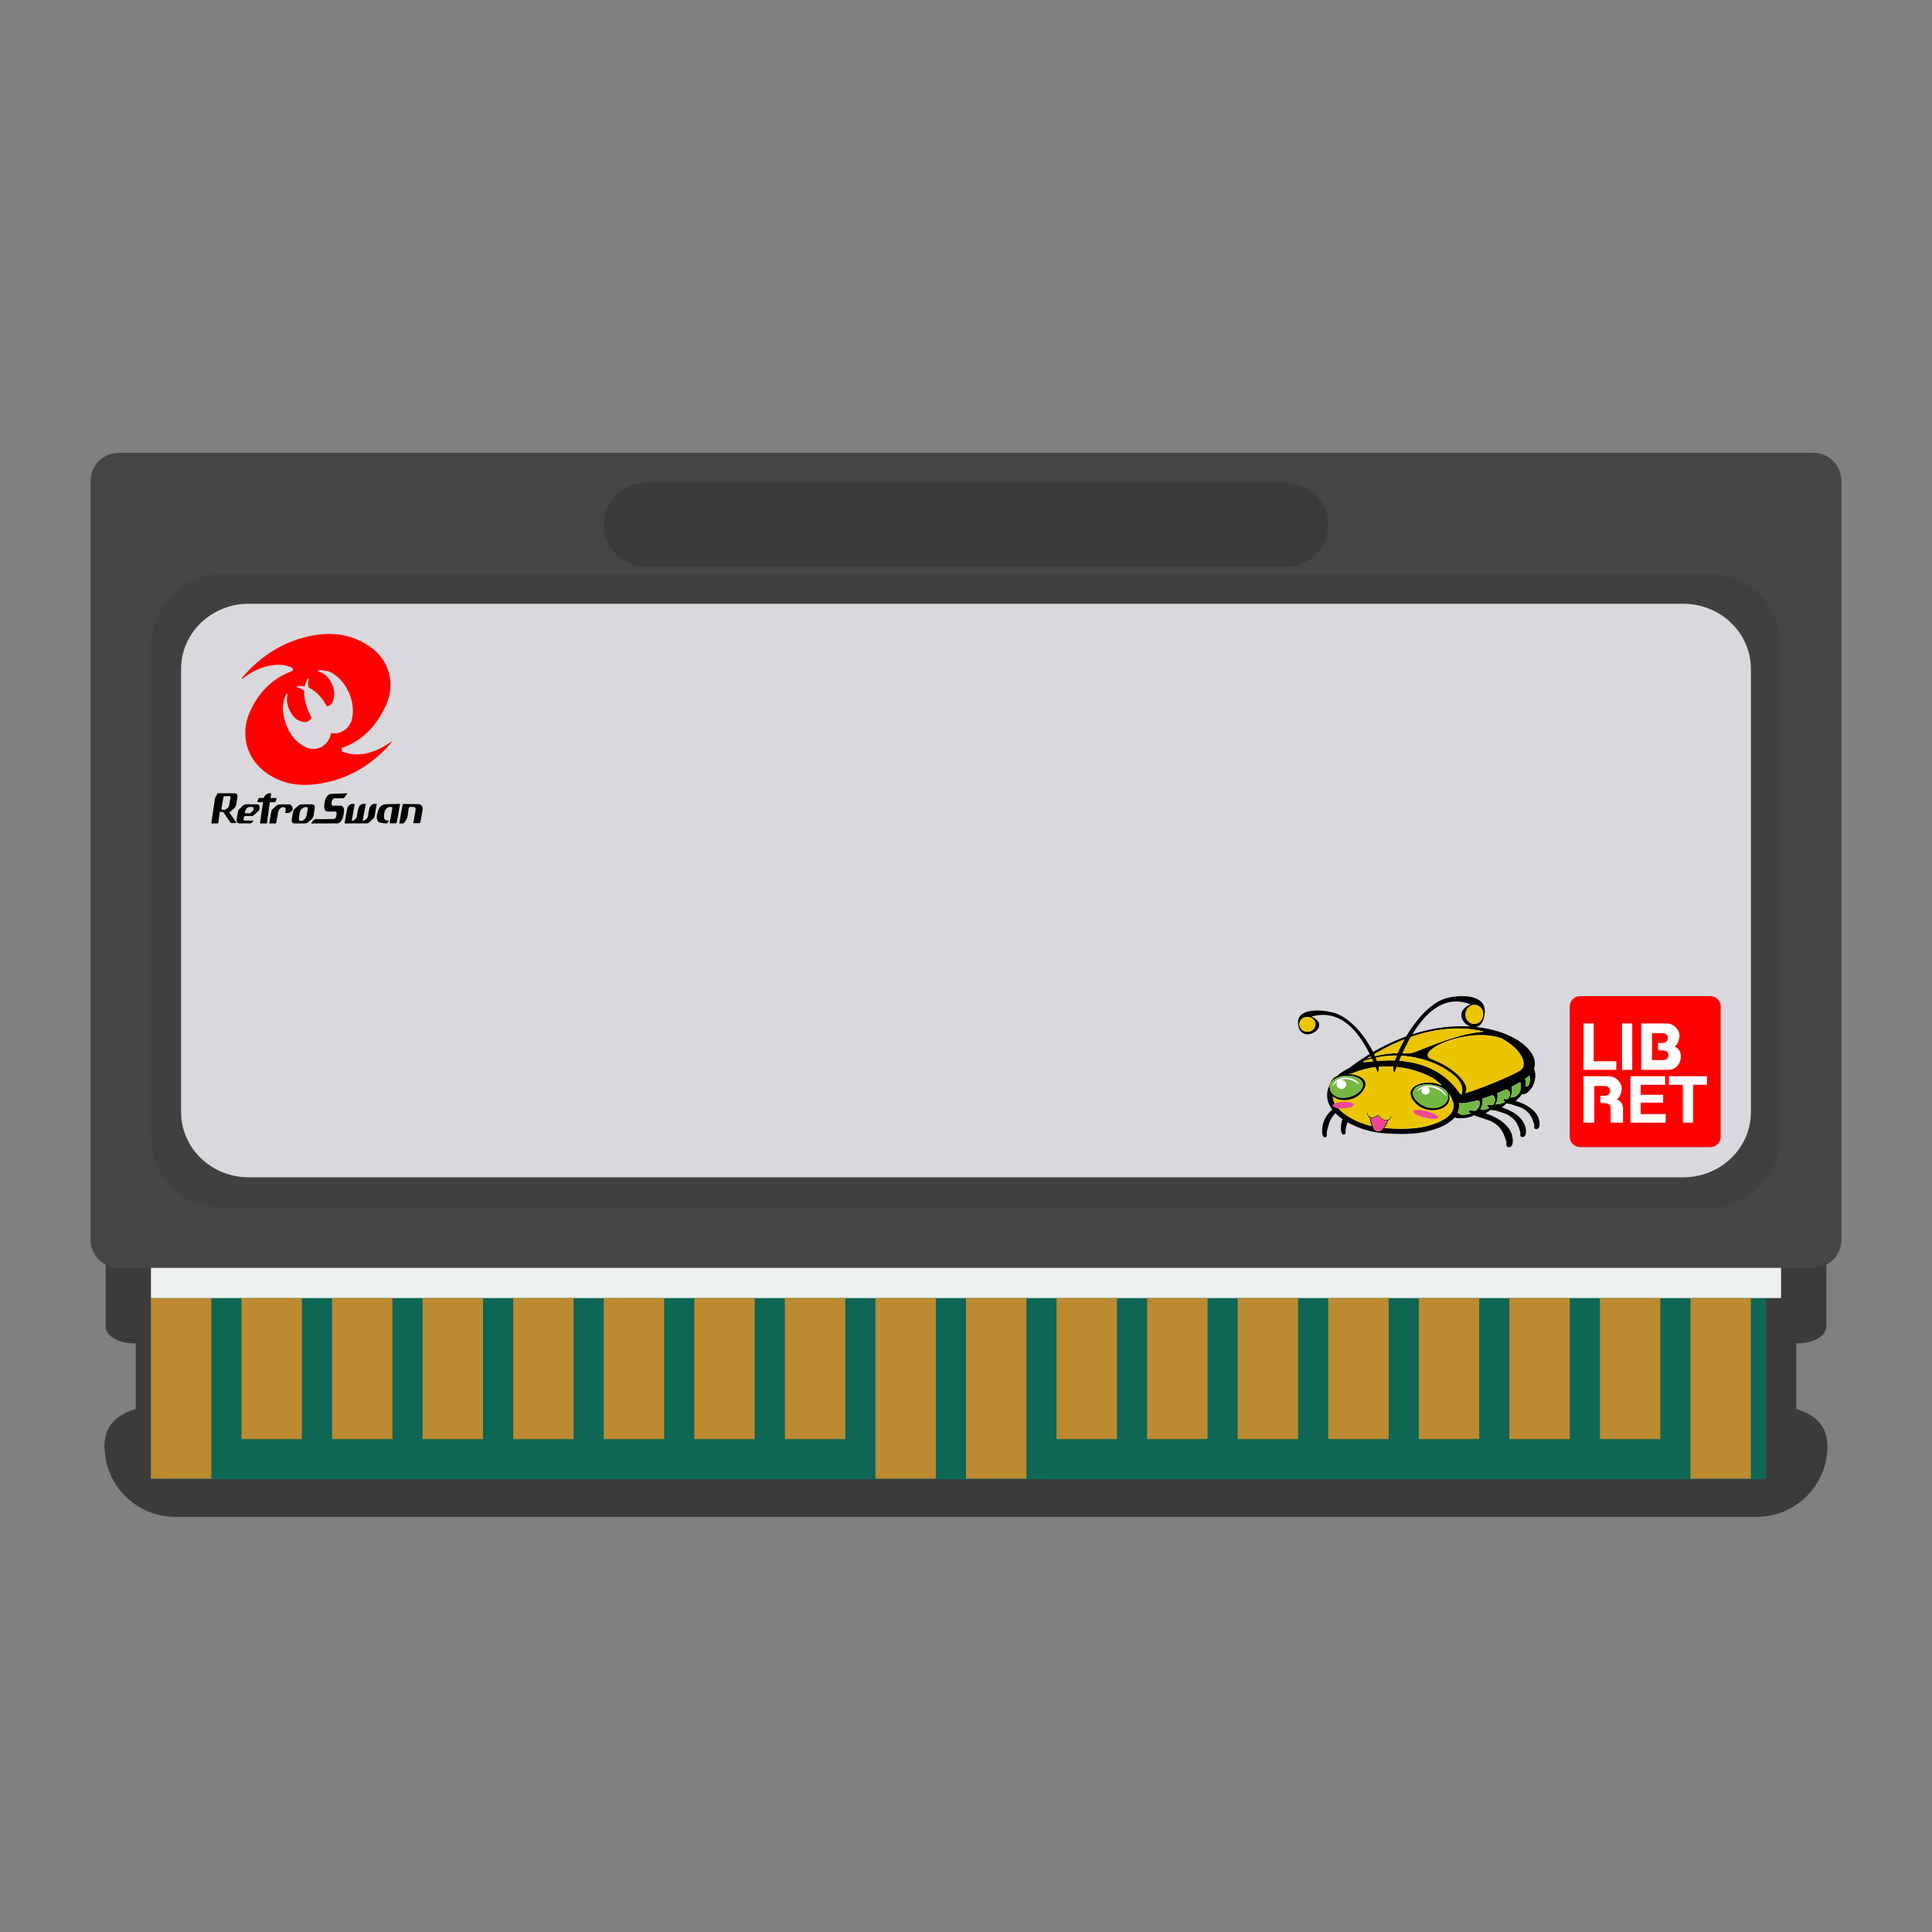 <svg xmlns="http://www.w3.org/2000/svg" xml:space="preserve" width="256" height="256" viewBox="0 0 341.333 341.333"><rect x="0" y="0" width="341.333" height="341.333" fill="#808080" stroke="none"/><defs><clipPath id="a" clipPathUnits="userSpaceOnUse"><path d="M20 180h216V96H20Z"/></clipPath><clipPath id="b" clipPathUnits="userSpaceOnUse"><path d="M196.128 109.028h.106v-.061h-.106z"/></clipPath><clipPath id="c" clipPathUnits="userSpaceOnUse"><path d="M193.119 108.579h.118v-.07h-.118z"/></clipPath></defs><path d="M23.65 213.333h294.034c2.752 0 4.982 1.343 4.982 3v18c0 1.658-2.23 3-4.982 3H23.65c-2.752 0-4.984-1.342-4.984-3v-18c0-1.657 2.232-3 4.984-3M33.462 248H307.87c6.911 0 14.968.573 14.968 7.484s-5.562 12.473-12.473 12.473H30.968a12.446 12.446 0 0 1-12.474-12.473c0-6.91 8.058-7.484 14.968-7.484" style="fill:#3b3b3b;fill-opacity:1;fill-rule:nonzero;stroke:none;stroke-width:1.333"/><path d="M28.972 229.333h283.39c2.746 0 4.971 2.09 4.971 4.667v28c0 2.577-2.225 4.667-4.972 4.667H28.971c-2.745 0-4.971-2.09-4.971-4.667v-28c0-2.577 2.226-4.667 4.972-4.667" style="fill:#3b3b3b;fill-opacity:1;fill-rule:nonzero;stroke:none;stroke-width:1.333"/><path d="M33.462 248H307.87c6.911 0 14.968.573 14.968 7.484s-5.562 12.473-12.473 12.473H30.968a12.446 12.446 0 0 1-12.474-12.473c0-6.91 8.058-7.484 14.968-7.484" style="fill:#3b3b3b;fill-opacity:1;fill-rule:nonzero;stroke:none;stroke-width:1.333"/><path d="M28.972 229.333h283.39c2.746 0 4.971 2.09 4.971 4.667v28c0 2.577-2.225 4.667-4.972 4.667H28.971c-2.745 0-4.971-2.09-4.971-4.667v-28c0-2.577 2.226-4.667 4.972-4.667" style="fill:#3b3b3b;fill-opacity:1;fill-rule:nonzero;stroke:none;stroke-width:1.333"/><path d="M29.333 224H312v37.333H29.333Z" style="opacity:1;vector-effect:none;fill:#0e6654;fill-opacity:1;fill-rule:nonzero;stroke:none;stroke-width:1.333;stroke-linecap:butt;stroke-linejoin:miter;stroke-miterlimit:4;stroke-dasharray:none;stroke-dashoffset:0;stroke-opacity:1"/><path d="M26.667 261.243h10.666v-31.91H26.667z" style="fill:#bc8a31;fill-opacity:1;fill-rule:nonzero;stroke:none;stroke-width:1.233"/><path d="M26.667 218.667h288v10.666h-288Z" style="fill:#ecf0f1;fill-opacity:1;fill-rule:nonzero;stroke:none;stroke-width:1.333"/><path d="M58.667 254.25h10.667v-24.917H58.667zm16 0h10.667v-24.917H74.667zm16 0h10.667v-24.917H90.667Zm16 0h10.667v-24.917h-10.667Zm16 0h10.667v-24.917h-10.667Zm16 0h10.667v-24.917h-10.667z" style="fill:#bc8a31;fill-opacity:1;fill-rule:nonzero;stroke:none;stroke-width:1.089"/><path d="M154.667 261.243h10.667v-31.91h-10.667zm16 0h10.667v-31.91h-10.667Z" style="fill:#bc8a31;fill-opacity:1;fill-rule:nonzero;stroke:none;stroke-width:1.233"/><path d="M186.667 254.25h10.667v-24.917h-10.667Zm16 0h10.667v-24.917h-10.667Zm16 0h10.667v-24.917h-10.667Zm16 0h10.667v-24.917h-10.667Zm16 0h10.667v-24.917h-10.667Zm16 0h10.667v-24.917h-10.667Z" style="fill:#bc8a31;fill-opacity:1;fill-rule:nonzero;stroke:none;stroke-width:1.089"/><path d="M282.667 254.25h10.667v-24.917h-10.667Z" style="fill:#bc8a31;fill-opacity:1;fill-rule:nonzero;stroke:none;stroke-width:1.177"/><path d="M298.667 261.243h10.667v-31.91h-10.667Z" style="fill:#bc8a31;fill-opacity:1;fill-rule:nonzero;stroke:none;stroke-width:1.331"/><path d="M42.667 254.25h10.666v-24.917H42.667z" style="fill:#bc8a31;fill-opacity:1;fill-rule:nonzero;stroke:none;stroke-width:1.089"/><path d="M20.99 80h299.354c2.756 0 4.99 2.223 4.99 4.965v134.07c0 2.742-2.234 4.965-4.99 4.965H20.989c-2.756 0-4.99-2.223-4.99-4.965V84.965C16 82.223 18.234 80 20.99 80" style="fill:#454545;fill-opacity:1;fill-rule:nonzero;stroke:none;stroke-width:1.333"/><g clip-path="url(#a)" style="opacity:.5" transform="matrix(1.333 0 0 -1.333 0 341.333)"><path d="M0 0h197.379c5.142 0 9.311-4.274 9.311-9.545v-64.91c0-5.271-4.169-9.545-9.311-9.545H0c-5.142 0-9.31 4.274-9.31 9.545v64.91C-9.31-4.274-5.142 0 0 0" style="fill:#3b3b3b;fill-opacity:1;fill-rule:nonzero;stroke:none" transform="translate(29.31 180)"/></g><path d="M43.95 106.667h253.433c6.601 0 11.953 5.156 11.953 11.514v78.304c0 6.359-5.352 11.515-11.953 11.515H43.95c-6.603 0-11.955-5.156-11.955-11.515v-78.304c0-6.358 5.352-11.514 11.955-11.514" style="fill:#d9d9dd;fill-opacity:1;fill-rule:nonzero;stroke:none;stroke-width:1.333"/><path d="M114.051 85.333h113.231a7.385 7.385 0 1 1 0 14.77h-113.23a7.384 7.384 0 0 1-7.385-7.386 7.384 7.384 0 0 1 7.384-7.384" style="fill:#3b3b3b;fill-opacity:1;fill-rule:nonzero;stroke:none;stroke-width:1.333"/><path d="M302.171 202.667h-23.009a1.83 1.83 0 0 1-1.83-1.828v-23.011c0-1.01.82-1.828 1.83-1.828h23.01c1.009 0 1.827.819 1.827 1.828v23.01c0 1.01-.818 1.829-1.828 1.829" style="fill:red;fill-opacity:1;fill-rule:evenodd;stroke:none;stroke-width:1.333"/><path d="M289.96 189.013v-8.202h4.428c1.537 0 2.33 1.35 2.33 2.05s-.233 1.538-.838 2.051c.979.419 1.072 1.165 1.072 1.91 0 .746-.653 2.191-2.19 2.191zm1.91-1.724h1.865c.98 0 1.026-.618 1.026-.85 0-.234-.046-.875-1.072-.875h-.746v-1.305h.7c.885 0 1.025-.559 1.025-.839s-.117-.885-1.003-.885h-1.794z" style="fill:#fff;fill-opacity:1;fill-rule:evenodd;stroke:none;stroke-width:1.333"/><path d="M281.562 180.812v6.686h3.998v1.516h-5.802v-8.202zm6.813 8.203h-1.804v-8.203h1.804zm5.813 1.128v1.516h-4.332v1.759h3.976v1.4h-3.976v2.012h4.424v1.516h-6.227v-8.203zm.666 1.517v-1.516h6.722v1.516h-2.46v6.686h-1.803v-6.686z" style="fill:#fff;fill-opacity:1;fill-rule:nonzero;stroke:none;stroke-width:1.333"/><path d="M286.736 195.773c-.046-.609-.249-1.18-1.058-1.526.605-.512.838-1.352.838-2.05 0-.7-.792-2.052-2.33-2.052h-4.428v8.203h1.91v-6.479h1.795c.885 0 1.003.607 1.003.887 0 .279-.14.839-1.026.839h-.7v1.305h.747c1.025 0 1.072.64 1.072.873v2.574h2.191v-2.574z" style="fill:#fff;fill-opacity:1;fill-rule:evenodd;stroke:none;stroke-width:1.333"/><path d="M242.869 197.428c-.227.125-.503.139-.756.097.173.398.244.823.354 1.238.126.406.279.9.742 1.069.305.132.653.004.88-.203.357-.322.577-.75.789-1.164l.216-.44a1.9 1.9 0 0 1-.925-.246c-.275-.159-.338-.54-.675-.616-.241-.003-.424.168-.625.265m17.606-2.88c-.889.184-1.794.457-2.717.321a3.26 3.26 0 0 1-.232 1.692c-.116.063.096.146.124.048l.072.038c.075.2.312.276.519.296.53.048 1.06-.062 1.564-.208-.122-.107-.283-.207-.307-.374.016-.072.053-.136.087-.201.365.013.726.068 1.089.108.493-.345.804-.936.757-1.517-.005-.156-.118-.315-.292-.335-.228-.032-.457.05-.664.132m2.811-.93-.012.02c-.465.133-.91.32-1.372.463a2.8 2.8 0 0 1-.359 1.862c-.142.084.154.13.094 0l.13-.004c.008.116.155.145.255.138.395-.03.768-.182 1.112-.36-.112-.088-.245-.162-.316-.284-.05-.086.012-.176.036-.26q.425.013.843.079c.289-.32.505-.745.418-1.173-.046-.208-.124-.442-.329-.56-.167-.084-.343.025-.5.078m2.585-1.054c-.454.193-.908.39-1.364.58.178.692.026 1.424-.352 2.032.096-.056.231-.076.304-.158.155.095.346.083.518.04a3.3 3.3 0 0 0 .945-.406c-.167-.114-.38-.304-.195-.5.211.024.423.04.634.07.262-.333.521-.75.417-1.178a1.06 1.06 0 0 0-.67-.592zm-14.382-.93c-.402.056-.806.154-1.162.34-.414.279-.729.738-.708 1.23.02.476.303.9.628 1.249.602.616 1.394 1.103 2.282 1.247.669.097 1.388.08 2.004-.211.57-.257 1.1-.696 1.254-1.292.144-.527.099-1.17-.35-1.559-.539-.47-1.236-.77-1.955-.904-.653-.132-1.33-.188-1.993-.1m16.726-.253q-.58.325-1.178.624c.185.67.052 1.385-.239 2.01q.179-.113.34-.247c.19.186.463.028.655-.075.876-.508 1.1-1.65.784-2.517q-.179.105-.362.205m-32.272-.823c-.466.254-.877.655-.984 1.164-.122.607.132 1.258.607 1.679.301.277.703.44 1.113.51l.004.011c.25.016.508.091.755.028a4.43 4.43 0 0 0 2.393-.806c.515-.368.963-.908.967-1.54.02-.314-.179-.587-.39-.81-.46-.448-1.122-.649-1.765-.721-.921-.09-1.89.047-2.7.485m34.048-.357c-.189.145-.376.295-.577.427.264.433.16.954.084 1.422l.227-.253c.007.045.018.135.026.18.135-.044.267-.116.323-.247a2.3 2.3 0 0 0 .232-1.066c.007-.227-.081-.446-.057-.672a9 9 0 0 0-.258.209m-26.429-1.725a6 6 0 0 1 .025.584.74.74 0 0 1-.234.398 2.3 2.3 0 0 0-.114-.368c-.076-.184-.145-.368-.218-.553a15.2 15.2 0 0 0-4.296 1.179l-.09-.111-.308.165c.402.008.802.064 1.19.158.328.089.646.209.934.38l.01-.004c.16.114.317.237.457.376.368.406.426.996.209 1.481-.395.91-1.212 1.652-2.196 1.993a4.4 4.4 0 0 1-1.21.222 4.2 4.2 0 0 1-1.374-.18 3.4 3.4 0 0 1-.888-.462c.04.428.167.847.37 1.231-.183.083-.429.281-.266.485.22.216.556.274.857.328.802.927 1.876 1.61 3.002 2.146a14.7 14.7 0 0 0 2.904 1.025 6 6 0 0 1-.204-.767c-.05-.23-.075-.466-.143-.693-.223-.165-.395-.383-.447-.65a.86.86 0 0 1 .119-.518c-.023.197-.045.396.009.59a.9.9 0 0 0 .71.5c.183.02.349-.066.507-.138.194-.104.392-.223.622-.237.253.013.366.258.494.428h.005c.252.268.635.464 1.024.412.204-.024.372-.143.518-.271a2 2 0 0 0 .305-.488c.009 0 .03-.004.04-.005-.009.385-.299.713-.66.872-.033.167-.092.327-.145.487a5.6 5.6 0 0 1-.475.766c-.081.056.03.068.07.074.609.052 1.222.076 1.834.093 1.535.044 3.084.023 4.597-.253a14.4 14.4 0 0 0 3.071-.908c.767-.34 1.51-.778 2.05-1.4.487-.578.705-1.37.49-2.087a6.3 6.3 0 0 0-.765-1.55c.096.34.185.693.129 1.046-.02.223-.12.425-.203.63l.001.043h-.026a2.55 2.55 0 0 1-1.107.912c-1.53.664-3.49.295-4.623-.876-.489-.514-.94-1.145-.93-1.861.013-.577.449-1.061.968-1.33.869-.457 1.902-.567 2.882-.485.43.054.86.135 1.254.311q.204.092.418.159c-.386-.411-.84-.762-1.298-1.1a4 4 0 0 0-.396-.24c-1.916-1.039-4.07-1.679-6.267-1.912l-.201.513q-.098.25-.183.505c-.153-.138-.203-.334-.225-.525q.012-.272.04-.543a17 17 0 0 0-2.624.023m-2.684-.965c-.107.213.274.134.404.124.44-.014.877-.08 1.316-.122a3 3 0 0 0-.098-.173l-.072-.196-.054-.11c-.504.14-1.022.262-1.496.477m.6-.451c.264-.084.525-.175.789-.259l-.085-.182c-.238.141-.479.28-.703.441m6.099-.537-.047.146h-.01l-.073.155-.077.19-.061.136-.108.26c1.886.153 3.768.554 5.474 1.34 2.132.956 3.93 2.51 5.196 4.373.075.1.215.303.354.167.176-.354.113-.763.076-1.139-.098-.805-.667-1.465-1.252-2.023-.906-.829-1.982-1.477-3.108-2.009a17.6 17.6 0 0 0-6.364-1.596m-4.519.335c.007.029.021.088.03.117l.013-.004q.044.122.092.244l.08.237a26 26 0 0 1 3.18-.08l.109-.329q.056-.165.116-.332l.008.001.08-.228c-1.247 0-2.492.116-3.708.373m-.275-.605.075.163.087.197a17 17 0 0 1 3.989-.544q.088-.198.175-.399c.08-.18.165-.36.246-.54.138-.284.287-.562.42-.848.139-.214.239-.452.372-.669a36.6 36.6 0 0 0-5.364 2.64m15.643-3.056c-1.439.281-2.852.712-4.156 1.353-.632.324-1.263.687-1.73 1.211-.19.217-.351.497-.283.787.074.269.337.446.6.545a15 15 0 0 1 3.518 1.841c.806.58 1.56 1.243 2.128 2.038.314.453.606.965.587 1.521.001.225-.132.417-.23.613.46-.076.893-.24 1.329-.386a83 83 0 0 0 4.842-1.896c1.116-.483 2.234-.968 3.292-1.555.258-.137.51-.307.656-.555.242-.377.24-.842.15-1.262-.208-.832-.748-1.554-1.355-2.174-.743-.745-1.628-1.36-2.579-1.849-.59-.223-1.221-.341-1.848-.432-1.636-.22-3.306-.107-4.921.2m-8.764-.132c-.136.05-.285.076-.405.155-.112.165-.2.345-.298.52-.262.461-.497.934-.734 1.408q-.114.232-.223.468h-.01q-.1.233-.208.465c.456.023.916.064 1.37-.003a4.4 4.4 0 0 0 1.004-.277c2.386-.951 4.778-1.903 7.258-2.618 1.542-.445 3.126-.794 4.74-.91-.148-.04-.296-.091-.451-.11a16 16 0 0 0-2.167-.362c-3.341-.328-6.725.217-9.876 1.264m-19.376-3.236a1.3 1.3 0 0 0-.652.734 1.14 1.14 0 0 0 .059.947c.244.565.965.875 1.588.74.565-.1 1.037-.557 1.11-1.093a1.25 1.25 0 0 0-.433-1.139c-.437-.39-1.146-.464-1.672-.19m28.77-1.293c-.292.691-.126 1.568.5 2.05a1.48 1.48 0 0 0 1.237.273 1.6 1.6 0 0 0 1.117-.997q.073-.17.099-.348a1.6 1.6 0 0 0-.05-.828c-.143-.63-.767-1.167-1.473-1.151-.646-.004-1.209.452-1.43 1.001m-6.046.027c-1.437 1.157-2.533 2.637-3.468 4.17 3.267-1.047 6.744-1.582 10.199-1.371-.65-.262-1.196-.759-1.443-1.384a1.62 1.62 0 0 1 .088-1.412c.279-.484.771-.828 1.291-1.06.04-.011.152-.075.052-.095-.88-.333-1.833-.516-2.785-.463-1.467.072-2.834.731-3.934 1.615m4.798-2.56h1.006c.979.068 2.03.255 2.771.905.563.48.781 1.224.733 1.919-.048.724-.19 1.485-.666 2.079-.211.269-.527.441-.859.548 2.101.218 4.183.73 6.073 1.629 1.022.488 1.987 1.097 2.791 1.867.673.658 1.245 1.449 1.444 2.354a2.83 2.83 0 0 1-.088 1.555c.35.803.275 1.715-.009 2.525-.252.727-.733 1.402-1.424 1.822-.196.124-.439.113-.663.089-.325.456-.718.87-1.172 1.217.936.268 1.84.664 2.618 1.228.602.439 1.125 1 1.405 1.674.13.309.192.638.232.968v.393c-.03.192-.068.397-.204.552-.155.179-.475.22-.66.06-.088-.083-.059-.21-.063-.316.048-.404-.146-.779-.27-1.153-.263-.738-.735-1.423-1.423-1.868-.665-.48-1.504-.632-2.27-.915-.297-.13-.638-.096-.94-.215a4.8 4.8 0 0 1-.857.723c1.032.337 2.035.801 2.852 1.49.711.587 1.262 1.383 1.39 2.275.05.412.104.87-.122 1.247-.15.257-.617.336-.798.073-.084-.234.028-.49-.051-.728-.205-.66-.43-1.33-.852-1.9-.39-.536-.948-.95-1.559-1.245-.46-.199-.948-.333-1.425-.493-.27-.084-.54-.22-.835-.186-.185.016-.358-.052-.522-.121-.29.244-.616.443-.951.628.204.104.43.159.644.244.953.373 1.87.859 2.63 1.521.707.608 1.271 1.396 1.462 2.29.1.492.168 1.016-.007 1.5a.67.67 0 0 1-.49.432h-.206c-.13-.04-.285-.088-.32-.227-.063-.257.05-.528-.036-.783-.256-.818-.537-1.656-1.1-2.34-.457-.558-1.077-.992-1.75-1.301-.933-.361-1.914-.608-2.84-.984-.807.47-1.785.527-2.709.519a2 2 0 0 1-.714-.12c-.647.72-1.507 1.25-2.411 1.649-.852.364-1.745.637-2.653.845-1.43.319-2.903.414-4.37.419-1.497-.03-3.004-.06-4.481-.31-1.779-.282-3.481-.913-5.035-1.765-.122.382-.214.772-.301 1.163-.061.263.019.533-.032.797-.04.216-.35.292-.517.154-.227-.184-.26-.488-.291-.75-.043-.648.059-1.3.261-1.918a8.3 8.3 0 0 1-1.216-1.031c-.381.348-.69.765-.906 1.223-.302.629-.464 1.306-.62 1.978-.063.276.02.56-.04.836-.051.228-.402.268-.554.103-.205-.219-.233-.53-.254-.808-.026-.847.145-1.707.556-2.465a5.5 5.5 0 0 1 1.244-1.526c-.638-.785-.972-1.777-.908-2.762.013-.32.089-.632.156-.943.196-.43.314-.888.554-1.299.218-.252.372-.573.682-.737.357-.105.569-.42.862-.619.355-.234.703-.48 1.08-.681.234-.13.486-.232.698-.392a41 41 0 0 1 3.48-2.368c-.504-1.01-1.064-2.001-1.73-2.928-.717-.997-1.553-1.939-2.577-2.672-.928-.672-2.033-1.15-3.203-1.277-.941-.111-1.9.008-2.801.269.472.203.953.467 1.227.897.242.375.206.868-.038 1.234-.35.536-.984.889-1.644.972-.485.064-1.009-.082-1.34-.43-.365-.378-.493-.897-.549-1.392v-.576c.075-.464.328-.908.743-1.18.721-.484 1.642-.581 2.505-.608a11.4 11.4 0 0 1 3.152.419c1.423.436 2.608 1.357 3.623 2.364 1.328 1.341 2.39 2.899 3.238 4.544a35.7 35.7 0 0 1 5.842-2.75c1.164-1.922 2.53-3.777 4.321-5.237.741-.593 1.564-1.118 2.488-1.43.824-.267 1.696-.382 2.563-.443" style="fill:#000;fill-opacity:1;fill-rule:nonzero;stroke:none;stroke-width:1.333"/><path d="M270.25 189.99q-.132.104-.258.21c-.19.146-.378.294-.578.427.264.434.16.954.084 1.422q.112-.127.227-.254c.005.046.019.136.025.182.135-.044.268-.118.324-.247.16-.333.242-.703.232-1.068.007-.227-.082-.445-.057-.672m-2.034 1.39q-.58.325-1.178.624c.185.67.052 1.385-.239 2.01q.179-.113.34-.247c.19.186.463.028.655-.075.876-.508 1.1-1.65.784-2.517q-.179.105-.362.205m-1.855 2.841c.263-.333.522-.749.417-1.178a1.05 1.05 0 0 0-.668-.592l-.238.112c-.454.193-.908.39-1.364.581.178.69.026 1.421-.352 2.03.096-.055.231-.075.304-.157.155.095.346.083.518.04a3.3 3.3 0 0 0 .945-.406c-.167-.114-.38-.304-.195-.499.211.023.423.04.634.07m-2.575-.682c-.167-.085-.343.024-.5.078l-.012.02c-.465.133-.91.318-1.372.464a2.8 2.8 0 0 1-.359 1.86h.093l.131-.003c.008.115.155.144.255.137.394-.03.768-.181 1.112-.36-.112-.086-.246-.161-.316-.284-.05-.085.012-.176.036-.258a7 7 0 0 1 .842.078c.29-.32.506-.745.42-1.173-.048-.208-.125-.441-.33-.559m-2.646.875c-.228-.03-.458.05-.664.132-.89.184-1.795.46-2.718.322a3.26 3.26 0 0 1-.232 1.692l.123.048.072.037c.076.201.313.276.52.296.53.05 1.06-.06 1.563-.208-.122-.105-.283-.207-.307-.373.017-.072.055-.136.088-.202.365.014.727.07 1.088.11.495-.347.805-.938.759-1.519a.35.35 0 0 0-.292-.335" style="fill:#74b743;fill-opacity:1;fill-rule:nonzero;stroke:none;stroke-width:1.333"/><path d="M236.573 190.588c.776-.34 1.7-.28 2.472.041.488.203.956.532 1.144 1.018-.326-.208-.631-.444-.986-.61-.686-.346-1.514-.493-2.268-.258.363.017.728.192.854.528.037.136.054.276.06.416a.93.93 0 0 1-.632.66c-.246.021-.515.012-.72-.135-.21-.128-.316-.356-.364-.58-.001-.23.094-.444.218-.637-.418.248-.746.598-1.032.973.198-.6.639-1.147 1.254-1.416m15.295 1.247c.927-.166 1.895.1 2.663.592.468.304.905.726.998 1.273-.566-.607-1.234-1.165-2.057-1.437a3.5 3.5 0 0 0-1.212-.17c.272.203.437.552.29.868a3 3 0 0 1-.09.17c-.185.216-.487.28-.77.252-.16-.031-.293-.134-.407-.238-.21-.234-.182-.562-.068-.83-.37.156-.696.38-1.008.62a2.46 2.46 0 0 1 1.661-1.1" style="fill:#fff;fill-opacity:1;fill-rule:nonzero;stroke:none;stroke-width:1.333"/><path d="M259.557 180.583c.337.265.81.377 1.237.273a1.6 1.6 0 0 0 1.118-.997c.046-.112.081-.23.097-.35a1.6 1.6 0 0 0-.048-.826c-.144-.63-.768-1.167-1.473-1.15-.648-.005-1.211.451-1.431 1-.292.691-.125 1.567.5 2.05m-27.598-.566c-.438-.391-1.147-.464-1.672-.191a1.3 1.3 0 0 0-.652.735 1.13 1.13 0 0 0 .059.948c.245.564.965.873 1.587.738.566-.099 1.038-.556 1.11-1.093a1.25 1.25 0 0 0-.432-1.137m16.035 5.596q-.1.234-.21.466c.457.022.917.064 1.371-.003a4.4 4.4 0 0 0 1.004-.278c2.386-.95 4.778-1.902 7.258-2.617 1.542-.445 3.126-.795 4.741-.91-.15-.04-.297-.091-.452-.11a16 16 0 0 0-2.167-.363c-3.341-.328-6.725.218-9.876 1.264-.136.05-.285.076-.405.155-.112.165-.2.345-.297.52-.263.461-.498.935-.735 1.408q-.114.233-.223.468z" style="fill:#eac500;fill-opacity:1;fill-rule:nonzero;stroke:none;stroke-width:1.333"/><path d="M269.13 187.45c-.207-.833-.747-1.554-1.355-2.174-.743-.745-1.627-1.36-2.579-1.85-.59-.222-1.221-.34-1.848-.431-1.636-.222-3.306-.107-4.921.2-1.439.281-2.852.712-4.155 1.353-.632.324-1.264.687-1.73 1.21-.191.218-.352.498-.284.787.074.27.338.447.602.546a15 15 0 0 1 3.516 1.841c.806.58 1.56 1.243 2.128 2.037.314.454.607.966.587 1.522 0 .224-.13.417-.23.613.46-.076.893-.24 1.329-.387a83 83 0 0 0 4.842-1.896c1.116-.482 2.234-.968 3.294-1.554.256-.138.508-.307.654-.555.242-.377.242-.843.15-1.263m-26.184-.839a17 17 0 0 1 3.99-.542l.174-.4.247-.54c.137-.284.286-.563.42-.848.138-.215.238-.451.372-.67a36.6 36.6 0 0 0-5.364 2.64l.074.163zm.156.36.092.243.081.238a26 26 0 0 1 3.18-.08l.108-.33q.056-.165.116-.331h.008l.08-.228a18 18 0 0 0-3.708.375l.03.116z" style="fill:#eac500;fill-opacity:1;fill-rule:nonzero;stroke:none;stroke-width:1.333"/><path d="M257.05 190.126c-.905-.83-1.981-1.476-3.108-2.01a17.6 17.6 0 0 0-6.364-1.594l-.047.147-.01-.001-.072.154-.079.19a14 14 0 0 0-.168.396c1.887.153 3.768.556 5.475 1.34a12.5 12.5 0 0 1 5.196 4.373c.074.1.214.303.353.167.176-.352.113-.763.076-1.138-.097-.806-.667-1.465-1.252-2.024m-14.868-3.509c-.237.142-.478.281-.704.442.264-.085.526-.176.788-.26zm-6.312 3.667c.355-.105.567-.42.86-.617-.306.18-.58.402-.86.617m-.683.736c-.297.38-.505.829-.554 1.3.196-.43.313-.887.554-1.3" style="fill:#eac500;fill-opacity:1;fill-rule:nonzero;stroke:none;stroke-width:1.333"/><path d="M253.272 197.683a8 8 0 0 1-2.268-.452c-.395-.143-.793-.301-1.124-.553-.112-.094-.25-.22-.21-.374.1-.156.313-.181.487-.2.6-.04 1.2.067 1.778.204.61.155 1.22.35 1.754.67.18.1.311.25.424.409-.136.316-.544.279-.84.296m2.68-4.479c.095.34.186.694.128 1.047-.018.223-.118.425-.2.63v.042l-.028.001a2.54 2.54 0 0 1-1.107.912c-1.528.663-3.489.293-4.622-.877-.488-.515-.94-1.146-.93-1.86.012-.578.448-1.062.967-1.331.87-.456 1.903-.567 2.884-.485.428.054.859.136 1.253.312q.203.091.418.158c-.387-.412-.84-.761-1.299-1.1a4 4 0 0 0-.395-.24c-1.917-1.038-4.07-1.68-6.268-1.912l-.2.514q-.098.249-.182.505c-.154-.139-.204-.335-.227-.527q.013-.271.043-.541a17 17 0 0 0-2.627.023c.02.193.025.388.025.584a.74.74 0 0 1-.234.398 2 2 0 0 0-.114-.368q-.11-.276-.217-.553a15.2 15.2 0 0 0-4.297 1.177c-.023-.026-.067-.081-.09-.109l-.308.165q.606.014 1.191.158c.327.089.645.208.933.38l.01-.004q.245.17.458.374c.367.408.427.998.21 1.482-.397.91-1.214 1.653-2.198 1.994a4.2 4.2 0 0 1-2.583.041 3.3 3.3 0 0 1-.889-.46c.041.427.168.846.372 1.23a3.2 3.2 0 0 1 .759-.221 6 6 0 0 1 1.325-.063c.34.03.69.075.999.219.118.058.256.15.258.29-.016.182-.208.276-.357.359-.404.164-.841.228-1.276.27-.373.008-.748.01-1.117-.04.8.926 1.874 1.609 3.001 2.143.924.44 1.897.788 2.903 1.027a7 7 0 0 1-.203-.767c-.05-.23-.076-.466-.143-.693-.222-.165-.396-.383-.446-.65a.86.86 0 0 1 .117-.518c-.023.196-.044.396.01.59.127.267.4.467.71.5.182.02.35-.066.506-.14.195-.102.394-.222.623-.235.253.013.365.257.493.426l.005.001c.254.268.635.464 1.026.412.202-.024.372-.142.516-.272q.19-.224.305-.486l.04-.005c-.008.385-.299.712-.659.872-.034.165-.092.325-.145.486-.143.264-.29.524-.475.766-.082.057.031.069.07.073.61.053 1.221.077 1.834.095 1.535.042 3.083.02 4.596-.254a14.4 14.4 0 0 0 3.072-.908c.766-.341 1.508-.777 2.05-1.4.486-.577.704-1.369.49-2.088a6.4 6.4 0 0 0-.766-1.549m-14.669-5.57c.442-.015.878-.082 1.316-.122a3 3 0 0 0-.097-.173l-.072-.196-.055-.11c-.504.14-1.02.262-1.496.477-.106.213.275.133.404.124" style="fill:#eac500;fill-opacity:1;fill-rule:nonzero;stroke:none;stroke-width:1.333"/><path d="M239.203 191.036c-.686-.346-1.514-.492-2.268-.258.363.018.728.192.854.53.037.134.054.274.06.414a.93.93 0 0 1-.632.66c-.246.023-.515.014-.719-.133-.21-.13-.317-.357-.365-.581-.001-.23.094-.444.217-.638-.417.25-.745.6-1.03.975.197-.601.638-1.147 1.253-1.417.776-.339 1.7-.28 2.472.041.488.204.956.533 1.144 1.017-.326-.208-.631-.444-.986-.61m-.56-.963c-.921-.09-1.89.045-2.7.484-.466.253-.877.655-.984 1.164-.122.607.132 1.259.607 1.679.301.277.703.44 1.113.51l.004.011c.25.016.508.09.755.028a4.43 4.43 0 0 0 2.393-.807c.515-.368.963-.908.967-1.54.02-.313-.179-.586-.39-.808-.46-.448-1.122-.65-1.765-.72m14.829 2.189a3.5 3.5 0 0 0-1.212-.17c.272.202.437.552.29.868a3 3 0 0 1-.09.17c-.185.216-.487.281-.77.25-.16-.029-.293-.132-.407-.236-.21-.234-.182-.562-.068-.83-.37.156-.696.38-1.008.62.35-.568.972-.982 1.661-1.1.927-.166 1.895.101 2.663.592.468.304.905.726.998 1.273-.566-.607-1.234-1.165-2.057-1.437m1.964.373c-.539-.47-1.236-.768-1.955-.904-.652-.13-1.329-.187-1.993-.099-.401.056-.804.154-1.161.34-.415.28-.73.738-.708 1.23.02.476.304.9.63 1.248.6.617 1.392 1.104 2.28 1.248.67.097 1.387.081 2.003-.21.57-.258 1.1-.697 1.255-1.293.145-.527.099-1.17-.35-1.56" style="fill:#74b743;fill-opacity:1;fill-rule:nonzero;stroke:none;stroke-width:1.333"/><path d="M236.59 194.744a6 6 0 0 1 1.324-.064c.34.029.69.074 1 .22.12.058.255.149.258.289-.016.183-.208.277-.358.36-.402.164-.84.227-1.274.27-.375.007-.75.01-1.119-.042-.301-.055-.637-.11-.857-.328-.163-.204.081-.403.266-.484.24-.11.5-.175.76-.221m13.08 1.56c.1-.156.312-.181.488-.2.6-.04 1.199.067 1.777.204.61.155 1.22.35 1.755.67.177.1.31.25.424.409-.136.316-.545.279-.841.296-.776-.03-1.542-.201-2.27-.452-.394-.143-.792-.301-1.122-.553-.112-.094-.252-.22-.211-.374" style="fill:#ed4792;fill-opacity:1;fill-rule:nonzero;stroke:none;stroke-width:1.333"/><g clip-path="url(#b)" style="opacity:.54" transform="matrix(1.333 0 0 -1.333 0 341.333)"><path d="M0 0c.045-.098-.178-.063-.071 0z" style="fill:#192112;fill-opacity:1;fill-rule:nonzero;stroke:none" transform="translate(196.228 109.028)"/></g><g clip-path="url(#c)" style="opacity:.39" transform="matrix(1.333 0 0 -1.333 0 341.333)"><path d="M0 0c-.021-.073-.18-.011-.093.036z" style="fill:#283719;fill-opacity:1;fill-rule:nonzero;stroke:none" transform="translate(193.237 108.543)"/></g><path d="M244.168 197.778c-.273-.159-.337-.54-.675-.615-.24-.004-.422.167-.625.264-.227.127-.501.14-.756.098.173.397.244.822.355 1.237.126.407.28.9.742 1.07.304.131.652.003.88-.203.356-.323.576-.75.788-1.164l.216-.44a1.9 1.9 0 0 1-.925-.247" style="fill:#ed4792;fill-opacity:1;fill-rule:nonzero;stroke:none;stroke-width:1.333"/><path d="M69.037 131.33c-3.47 3.958-7.695 6.377-12.675 7.138-3.425.526-6.706.075-9.632-2.162-3.14-2.402-4.28-6.543-2.67-10.323 1.522-3.576 4.01-6.099 7.488-7.395h.005c.257-.098.268-.497.019-.617-1.42-.681-2.864-.594-4.346-.262-1.697.38-3.174 1.23-4.56 2.342.108-.266.247-.474.408-.658 3.2-3.65 7.07-6.028 11.622-7.006 3.792-.814 7.433-.422 10.766 1.939 3.306 2.344 4.475 6.481 2.704 10.325-1.626 3.534-4.07 6.192-7.638 7.436a1 1 0 0 0-.166.078l.046.609c3.234 1.23 6.116.064 8.925-1.857-.099.138-.185.288-.296.414" style="fill:red;fill-opacity:1;fill-rule:nonzero;stroke:none;stroke-width:1.333"/><path d="M58.296 118.724c-.503-.23-1.09-.25-1.644-.332-.136-.02-.284.055-.428.101a.09.09 0 0 0-.058.078.09.09 0 0 0 .066.092c1.224.277 1.973 1.154 2.477 2.325.427.992.505 2.041.001 3.14a1.13 1.13 0 0 1-.99.672c-.724-1.465-1.848-2.7-3.183-3.312l-.019-.007a3.4 3.4 0 0 1 .012-1.34.8.8 0 0 0 .011-.187c0-.028-.023-.055-.08-.177-.112.168-.221.29-.285.434-.155.356-.26.715-.332 1.078-.314-.056-.638-.087-.951-.134-.136-.02-.284.055-.428.102a.09.09 0 0 0-.057.077.09.09 0 0 0 .065.092c.5.113.919.332 1.276.625a7 7 0 0 0 .205 1.98c.239.983.595 1.878 1.074 2.668-.026.064-.047.128-.076.192-.207.451-.643.718-1.104.682-1.495-.116-2.279-1.128-2.807-2.372-.307-.723-.443-1.494-.27-2.296a.8.8 0 0 0 .011-.187c0-.028-.022-.055-.08-.177-.112.168-.221.29-.285.434-.543 1.24-.533 2.53-.221 3.82.564 2.324 1.737 4.194 3.805 5.211 1.835.903 4.008-.205 4.456-2.336.012-.059.017-.119.028-.177 1.643.346 3.34-.734 3.73-2.587.655-3.105-1.2-6.936-3.92-8.183" style="fill:#d9d9dd;fill-opacity:1;fill-rule:nonzero;stroke:none;stroke-width:1.333"/><path d="M61.367 140.193c-.212.287-.388.544-.581.772-.055.066-.158.06-.238.062-.462.008-.924.005-1.385.009-.367 0-.616.418-.587.966.016.28.135.35.298.348l1.204-.013c.533-.004.785.433.674 1.207-.08.56-.174 1.116-.489 1.514-.197.25-.415.414-.677.415l-4.496.008c-.027 0-.054-.009-.115-.021.277-.41.488-.78.924-.758.981.054 1.965-.01 2.948.005.437.007.58-.357.613-.96.015-.292-.128-.376-.3-.374l-1.18.007c-.526.007-.76-.358-.686-1.127.073-.776.228-1.501.774-1.844a.84.84 0 0 1 .394-.137c.93-.047 1.86-.079 2.79-.115.02 0 .043.013.115.036m3.265 1.829-.57 2.98c.142-.038.314-.042.46-.133.296-.184.508-.49.543-1.01.015-.22.073-.433.11-.65.127-.776.411-1.13.962-1.184.133-.013.27-.003.432-.003-.115.645-.241 1.265-.332 1.896-.056.39-.164.668-.416.841-.17.116-.323.29-.479.448-.178.183-.365.268-.59.266-1.196-.011-2.39.003-3.586.008h-.28c.076-.478.146-.908.22-1.338.044-.27.09-.544.151-.808.065-.288.103-.636.237-.833.312-.46.728-.535 1.176-.459l-.525 2.954c.152-.02.27.01.35-.056.266-.218.56-.403.593-.96.013-.24.081-.475.125-.712.165-.887.445-1.212 1.073-1.246.104-.007.208 0 .346 0m6.053.007-.407 2.282c-.04.228-.104.452-.12.682-.026.378-.164.48-.396.466-.293-.016-.588-.004-.922-.004l.501-2.81c-.667-.258-1.337.156-1.456 1.052-.127.964.01 1.26.693 1.276.043 0 .086.011.163.022-.19.294-.363.525-.635.48-.357-.059-.729-.044-1.07-.187-.406-.17-.54-.681-.428-1.29.253-1.362.733-1.9 1.698-1.915.682-.011 1.363-.036 2.043-.055.097-.003.196 0 .336 0m2.335 3.406c.122-.692.238-1.373.363-2.05.116-.63.024-.82-.428-.815-.224.004-.505-.08-.656.085-.14.154-.14.587-.201.898-.016.085-.036.173-.04.261-.035.716-.341 1.167-.692 1.576-.035.04-.079.085-.119.087-.224.008-.45.004-.705.004.097-.57.184-1.088.276-1.604.095-.531.201-1.056.288-1.59.032-.194.093-.242.22-.241.863.015 1.725.013 2.588.03a.8.8 0 0 1 .419.122c.286.187.384.512.31.961q-.17 1.03-.357 2.051c-.016.087-.087.213-.133.216-.368.017-.736.009-1.134.009m-19.041-2.84c-.076 0-.166-.04-.224.007-.24.19-.555.33-.678.634-.172.423-.202.975-.276 1.476-.012.076.058.242.108.264.554.24 1.143-.266 1.29-1.09l.112-.65c.113-.642.113-.64-.332-.64m-.938 2.88c-.34 0-.681.008-1.021 0-.412-.013-.552-.289-.45-.863.074-.423.14-.85.23-1.266a.76.76 0 0 1 .181-.346 8 8 0 0 1 .755-.682c.147-.112.321-.197.484-.204a40 40 0 0 1 1.885-.009c.454.005.579.256.47.914-.038.23-.1.453-.115.684-.04.564-.23.94-.573 1.177-.164.113-.306.297-.47.405a1.1 1.1 0 0 1-.468.182c-.301.028-.605.008-.908.008m-9.78-1.796c.2 0 .402-.028.6.007.342.06.596-.201.836-.483.082-.096.087-.332.127-.504-.087-.042-.17-.113-.259-.121-.18-.019-.36-.01-.542-.003-.376.015-.738.516-.762 1.104m1.56 1.292c-.224.335-.456.528-.77.508-.559-.036-1.119 0-1.678-.004a.8.8 0 0 1-.354-.085c-.17-.087-.26-.29-.22-.554.082-.534.18-1.064.28-1.592a.47.47 0 0 1 .124-.221c.13-.135.281-.228.4-.379.421-.536.913-.602 1.44-.558.46.037.922-.012 1.382.013.39.021.538.388.391.916a.55.55 0 0 1-.141.241c-.292.279-.586.554-.887.812a.45.45 0 0 1-.276.102c-.4.01-.801 0-1.203.007-.164 0-.276.249-.268.576.006.265.14.217.248.218zm2.745.505c.134-.766.253-1.482.39-2.192a.64.64 0 0 1 .19-.31c.245-.24.494-.476.754-.683a.72.72 0 0 1 .406-.168c.56-.02 1.12-.012 1.68-.01.26.002.497.098.65.444.131.297.072.518-.112.732-.34.398-.722.368-1.138.32l.066-.407c.052-.323-.014-.492-.228-.576-.452-.177-.985.29-1.098.957-.092.543-.195 1.082-.283 1.626-.03.198-.09.277-.23.272-.34-.014-.68-.004-1.047-.004" style="fill:#000;fill-opacity:1;fill-rule:nonzero;stroke:none;stroke-width:1.333"/><path d="M40.683 141.1c-.07.413-.139.826-.222 1.234a.7.7 0 0 1-.133.294q-.44.536-1.012.432c-.167-.03-.228-.104-.176-.364.112-.57.219-1.143.31-1.72.035-.23.098-.33.26-.308.126.016.255.003.385.003v-.018c.121 0 .242-.003.364 0 .261.008.29.06.224.447m.596 1.78c.268-.205.45-.492.493-.961.027-.287.093-.566.145-.846.111-.586-.024-.9-.438-.909a84 84 0 0 0-2.318-.013 2 2 0 0 0-.178 0l-.479.005c-.059 0-.156.105-.17.188-.009.044-.12.246-.166.316a1.1 1.1 0 0 0-.176.394c-.153.948-.295 1.9-.436 2.852-.076.511-.147 1.023-.223 1.554.068.009.114.021.158.021h1.065l.284-2.06c.205.013.42.028.617.053.358.542 1.311 1.928 1.311 1.928h1.016l-1.281-1.897a1.4 1.4 0 0 0 .446-.327c.107-.106.215-.21.33-.298m7.491-1.899h-.98c.05-.336.095-.62.13-.816-.448-.059-.844.015-1.156.495-.06.093-.125.204-.159.321h-.845c-.032 0-.063.025-.079.068l-.185.477c-.035.09.008.202.079.202h.906q-.168 1.088-.329 2.178c-.076.511-.147 1.023-.223 1.554.07.009.114.021.158.021h1.066c0-.005.287-2.123.524-3.753h.908c.032 0 .063-.026.079-.067l.185-.479c.035-.089-.009-.201-.078-.201" style="fill:#000;fill-opacity:1;fill-rule:nonzero;stroke:none;stroke-width:1.333"/></svg>